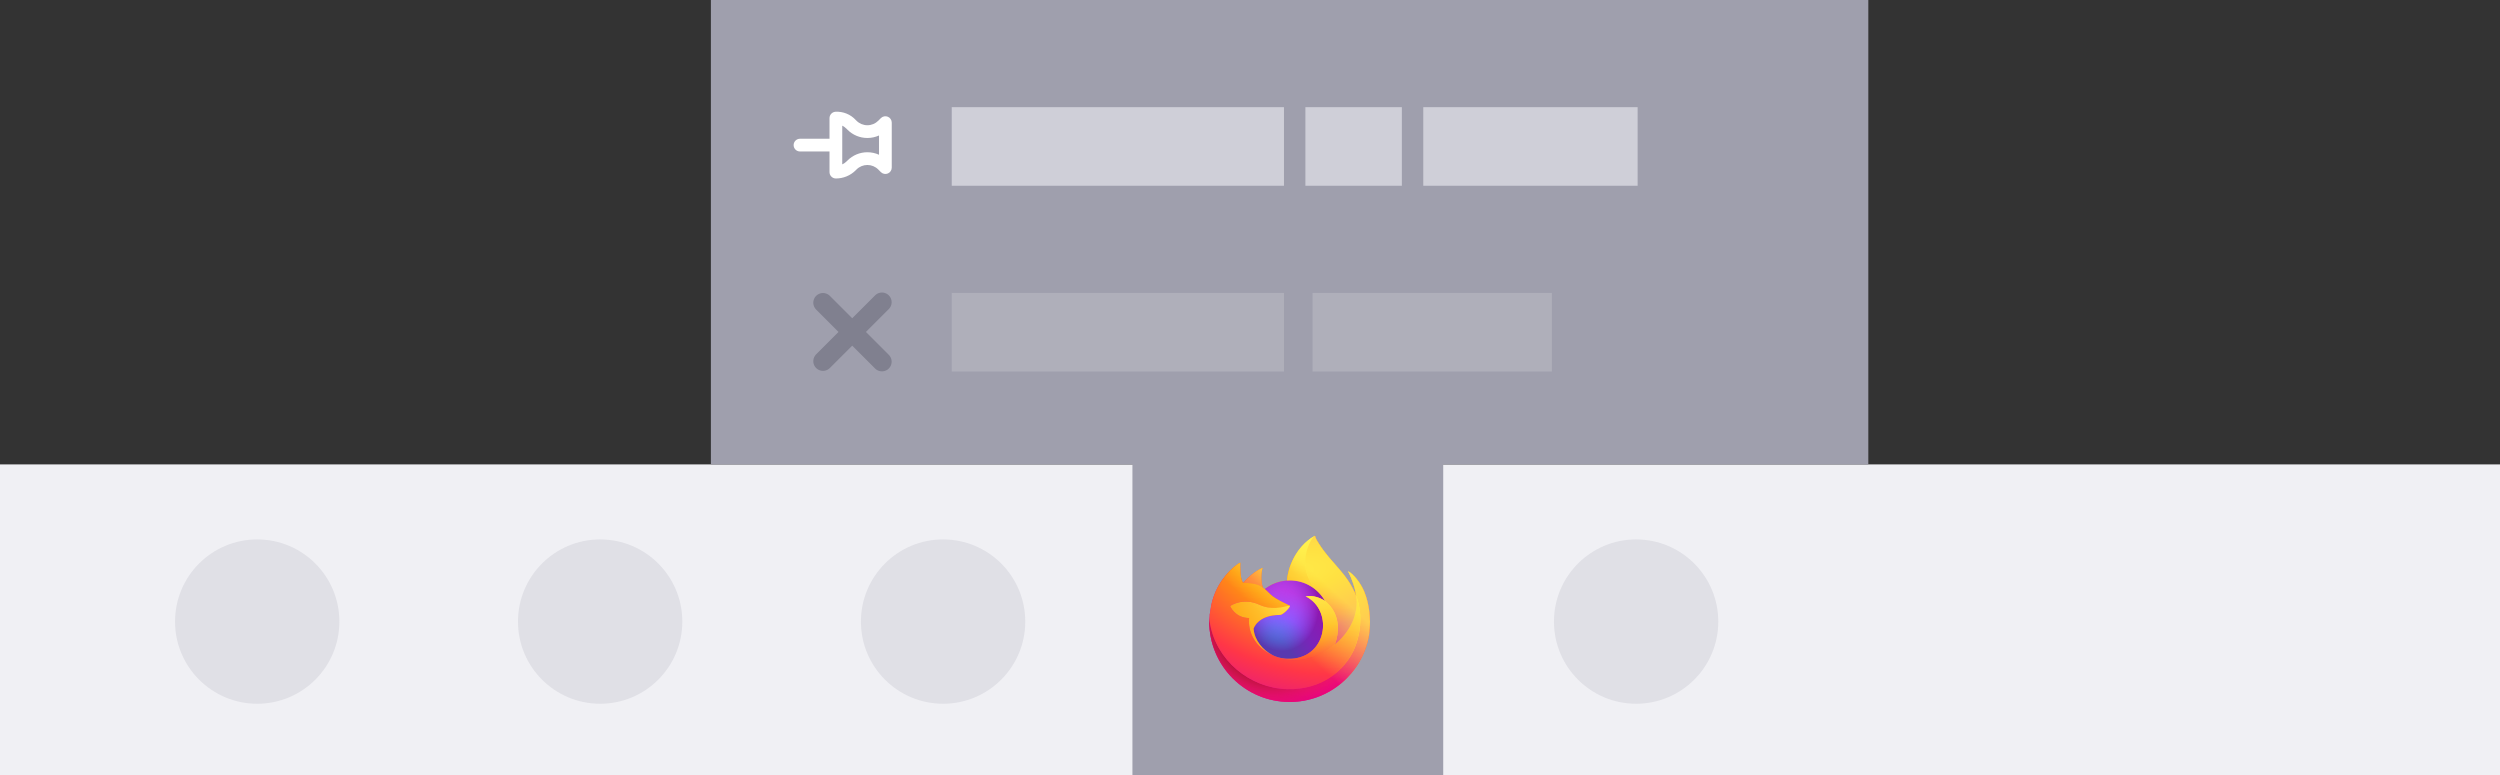 <!-- This Source Code Form is subject to the terms of the Mozilla Public
   - License, v. 2.0. If a copy of the MPL was not distributed with this
   - file, You can obtain one at http://mozilla.org/MPL/2.0/. -->
<svg width="516" height="160" viewBox="0 0 516 160" fill="none" xmlns="http://www.w3.org/2000/svg">
<rect x="0" y="0" width="516" height="160" fill="#333333" stroke="none"/>
<g clip-path="url(#clip0)">
<rect y="95.853" width="516.129" height="64.147" fill="#F0F0F4"/>
<path fill-rule="evenodd" clip-rule="evenodd" d="M385.622 0H146.728V95.853H385.622V0ZM297.88 160V95.853H233.733V160H297.88Z" fill="#9F9FAD"/>
<g clip-path="url(#clip1)">
<path d="M281.57 122.098C280.848 120.361 279.386 118.486 278.237 117.894C279.172 119.726 279.713 121.564 279.92 122.936C279.92 122.938 279.921 122.945 279.923 122.963C278.044 118.281 274.859 116.393 272.258 112.283C272.127 112.075 271.995 111.866 271.867 111.647C271.802 111.534 271.741 111.42 271.684 111.303C271.576 111.094 271.493 110.874 271.436 110.646C271.436 110.635 271.432 110.624 271.425 110.616C271.418 110.608 271.409 110.603 271.398 110.601C271.388 110.598 271.377 110.598 271.367 110.601C271.364 110.602 271.361 110.605 271.358 110.606C271.355 110.607 271.35 110.611 271.346 110.613C271.348 110.61 271.352 110.605 271.353 110.603C267.18 113.047 265.764 117.568 265.634 119.83C263.968 119.945 262.375 120.559 261.062 121.592C260.925 121.476 260.781 121.368 260.632 121.267C260.253 119.943 260.237 118.541 260.585 117.207C258.879 117.984 257.552 119.213 256.587 120.297H256.579C255.92 119.463 255.967 116.712 256.004 116.137C255.996 116.102 255.513 116.388 255.45 116.431C254.869 116.846 254.325 117.311 253.826 117.822C253.258 118.398 252.739 119.02 252.275 119.682C252.275 119.683 252.275 119.684 252.274 119.685C252.274 119.684 252.275 119.683 252.275 119.682C251.207 121.196 250.449 122.907 250.046 124.715C250.038 124.751 250.031 124.788 250.024 124.825C249.992 124.971 249.88 125.703 249.86 125.861C249.859 125.874 249.858 125.885 249.856 125.898C249.711 126.654 249.621 127.42 249.587 128.19C249.587 128.218 249.585 128.246 249.585 128.274C249.585 137.448 257.023 144.885 266.198 144.885C274.414 144.885 281.236 138.92 282.572 131.085C282.6 130.873 282.623 130.659 282.647 130.445C282.978 127.596 282.611 124.602 281.57 122.098ZM262.423 135.1C262.501 135.137 262.574 135.178 262.653 135.213C262.657 135.216 262.661 135.218 262.665 135.22C262.583 135.181 262.503 135.141 262.423 135.1ZM279.924 122.967L279.922 122.951C279.923 122.957 279.924 122.963 279.925 122.969L279.924 122.967Z" fill="url(#paint0_linear)"/>
<path d="M281.57 122.098C280.848 120.362 279.386 118.487 278.237 117.894C279.172 119.726 279.713 121.564 279.92 122.936C279.92 122.932 279.92 122.939 279.922 122.951C279.923 122.957 279.924 122.963 279.925 122.969C281.492 127.218 280.638 131.539 279.408 134.18C277.504 138.265 272.895 142.452 265.681 142.247C257.887 142.027 251.021 136.244 249.739 128.669C249.505 127.475 249.739 126.868 249.857 125.898C249.713 126.646 249.659 126.862 249.587 128.19C249.587 128.219 249.585 128.247 249.585 128.275C249.585 137.448 257.023 144.885 266.198 144.885C274.414 144.885 281.236 138.92 282.572 131.086C282.6 130.873 282.623 130.659 282.647 130.445C282.978 127.596 282.611 124.602 281.57 122.098Z" fill="url(#paint1_radial)"/>
<path d="M281.57 122.098C280.848 120.362 279.386 118.487 278.237 117.894C279.172 119.726 279.713 121.564 279.92 122.936C279.92 122.932 279.92 122.939 279.922 122.951C279.923 122.957 279.924 122.963 279.925 122.969C281.492 127.218 280.638 131.539 279.408 134.18C277.504 138.265 272.895 142.452 265.681 142.247C257.887 142.027 251.021 136.244 249.739 128.669C249.505 127.475 249.739 126.868 249.857 125.898C249.713 126.646 249.659 126.862 249.587 128.19C249.587 128.219 249.585 128.247 249.585 128.275C249.585 137.448 257.023 144.885 266.198 144.885C274.414 144.885 281.236 138.92 282.572 131.086C282.6 130.873 282.623 130.659 282.647 130.445C282.978 127.596 282.611 124.602 281.57 122.098Z" fill="url(#paint2_radial)"/>
<path d="M273.497 124.051C273.533 124.076 273.566 124.101 273.6 124.127C273.183 123.387 272.664 122.709 272.058 122.114C266.894 116.951 270.704 110.919 271.346 110.612C271.348 110.61 271.352 110.604 271.353 110.603C267.18 113.047 265.765 117.568 265.635 119.83C265.828 119.817 266.021 119.8 266.218 119.8C269.332 119.8 272.045 121.513 273.497 124.051Z" fill="url(#paint3_radial)"/>
<path d="M266.229 125.082C266.201 125.495 264.741 126.92 264.231 126.92C259.507 126.92 258.74 129.777 258.74 129.777C258.949 132.183 260.625 134.165 262.653 135.213C262.746 135.261 262.84 135.304 262.933 135.347C263.094 135.418 263.257 135.485 263.421 135.547C264.117 135.793 264.846 135.933 265.583 135.964C273.863 136.352 275.467 126.065 269.492 123.078C271.022 122.812 272.61 123.427 273.497 124.051C272.045 121.513 269.332 119.801 266.218 119.801C266.021 119.801 265.828 119.817 265.635 119.83C263.968 119.945 262.375 120.559 261.063 121.592C261.316 121.806 261.602 122.093 262.204 122.686C263.331 123.797 266.222 124.947 266.229 125.082Z" fill="url(#paint4_radial)"/>
<path d="M266.229 125.082C266.201 125.495 264.741 126.92 264.231 126.92C259.507 126.92 258.74 129.777 258.74 129.777C258.949 132.183 260.625 134.165 262.653 135.213C262.746 135.261 262.84 135.304 262.933 135.347C263.094 135.418 263.257 135.485 263.421 135.547C264.117 135.793 264.846 135.933 265.583 135.964C273.863 136.352 275.467 126.065 269.492 123.078C271.022 122.812 272.61 123.427 273.497 124.051C272.045 121.513 269.332 119.801 266.218 119.801C266.021 119.801 265.828 119.817 265.635 119.83C263.968 119.945 262.375 120.559 261.063 121.592C261.316 121.806 261.602 122.093 262.204 122.686C263.331 123.797 266.222 124.947 266.229 125.082Z" fill="url(#paint5_radial)"/>
<path d="M260.288 121.039C260.404 121.114 260.518 121.19 260.632 121.268C260.253 119.943 260.237 118.541 260.586 117.208C258.879 117.985 257.552 119.213 256.587 120.298C256.667 120.295 259.076 120.252 260.288 121.039Z" fill="url(#paint6_radial)"/>
<path d="M249.739 128.669C251.021 136.243 257.887 142.027 265.681 142.247C272.895 142.452 277.504 138.264 279.408 134.179C280.638 131.539 281.492 127.219 279.925 122.969L279.924 122.967L279.922 122.951C279.92 122.939 279.919 122.932 279.92 122.936C279.92 122.938 279.921 122.945 279.923 122.963C280.512 126.811 278.555 130.538 275.495 133.058L275.486 133.08C269.524 137.934 263.82 136.009 262.665 135.221C262.583 135.182 262.503 135.141 262.423 135.1C258.947 133.439 257.511 130.273 257.819 127.557C254.884 127.557 253.883 125.082 253.883 125.082C253.883 125.082 256.518 123.203 259.991 124.837C263.208 126.35 266.228 125.082 266.228 125.082C266.222 124.947 263.331 123.797 262.204 122.686C261.602 122.093 261.316 121.807 261.062 121.592C260.925 121.476 260.781 121.368 260.632 121.267C260.518 121.19 260.403 121.114 260.288 121.039C259.076 120.252 256.666 120.295 256.587 120.297H256.579C255.92 119.463 255.967 116.711 256.004 116.137C255.996 116.101 255.513 116.388 255.45 116.431C254.869 116.846 254.325 117.311 253.826 117.822C253.258 118.398 252.739 119.02 252.275 119.683C252.275 119.683 252.275 119.684 252.274 119.685C252.274 119.684 252.275 119.683 252.275 119.683C251.207 121.196 250.449 122.907 250.046 124.715C250.038 124.751 249.448 127.331 249.739 128.669Z" fill="url(#paint7_radial)"/>
<path d="M272.058 122.114C272.664 122.709 273.183 123.387 273.6 124.127C273.692 124.195 273.777 124.264 273.85 124.331C277.616 127.801 275.642 132.709 275.495 133.058C278.555 130.538 280.512 126.811 279.923 122.963C278.044 118.281 274.859 116.393 272.258 112.283C272.127 112.075 271.995 111.866 271.867 111.647C271.802 111.534 271.741 111.42 271.684 111.303C271.576 111.094 271.493 110.874 271.436 110.646C271.436 110.635 271.432 110.624 271.425 110.616C271.418 110.608 271.409 110.603 271.398 110.601C271.388 110.598 271.377 110.598 271.367 110.601C271.364 110.602 271.361 110.605 271.358 110.606C271.355 110.607 271.35 110.611 271.346 110.613C270.704 110.919 266.894 116.951 272.058 122.114Z" fill="url(#paint8_radial)"/>
<path d="M273.85 124.331C273.777 124.264 273.692 124.195 273.6 124.127C273.566 124.101 273.533 124.076 273.497 124.051C272.61 123.428 271.022 122.812 269.492 123.078C275.467 126.065 273.863 136.352 265.583 135.964C264.846 135.934 264.117 135.793 263.421 135.547C263.257 135.485 263.094 135.418 262.933 135.347C262.84 135.305 262.746 135.261 262.653 135.213C262.657 135.216 262.661 135.218 262.665 135.22C263.82 136.008 269.525 137.934 275.486 133.08L275.495 133.058C275.643 132.709 277.616 127.801 273.85 124.331Z" fill="url(#paint9_radial)"/>
<path d="M258.74 129.777C258.74 129.777 259.507 126.92 264.231 126.92C264.742 126.92 266.202 125.495 266.229 125.082C266.256 124.668 263.208 126.35 259.991 124.837C256.519 123.203 253.884 125.082 253.884 125.082C253.884 125.082 254.884 127.557 257.819 127.557C257.511 130.273 258.947 133.439 262.423 135.1C262.5 135.137 262.573 135.178 262.653 135.213C260.625 134.165 258.949 132.183 258.74 129.777Z" fill="url(#paint10_radial)"/>
<path d="M281.57 122.098C280.848 120.361 279.386 118.486 278.237 117.894C279.172 119.726 279.713 121.564 279.92 122.936C279.92 122.938 279.921 122.945 279.923 122.963C278.044 118.281 274.859 116.393 272.258 112.283C272.127 112.075 271.995 111.866 271.867 111.647C271.802 111.534 271.741 111.42 271.684 111.303C271.576 111.094 271.493 110.874 271.436 110.646C271.436 110.635 271.432 110.624 271.425 110.616C271.418 110.608 271.409 110.603 271.398 110.601C271.388 110.598 271.377 110.598 271.367 110.601C271.364 110.602 271.361 110.605 271.358 110.606C271.355 110.607 271.35 110.611 271.346 110.613C271.348 110.61 271.352 110.605 271.353 110.603C267.18 113.047 265.764 117.568 265.634 119.83C265.828 119.817 266.021 119.801 266.218 119.801C269.332 119.801 272.044 121.513 273.497 124.051C272.61 123.428 271.021 122.812 269.491 123.078C275.466 126.065 273.862 136.352 265.583 135.964C264.845 135.934 264.117 135.793 263.421 135.547C263.256 135.485 263.094 135.418 262.933 135.347C262.839 135.305 262.746 135.261 262.653 135.214C262.656 135.216 262.661 135.218 262.664 135.22C262.583 135.181 262.502 135.141 262.422 135.1C262.5 135.137 262.573 135.178 262.653 135.213C260.624 134.165 258.949 132.183 258.74 129.777C258.74 129.777 259.506 126.92 264.23 126.92C264.741 126.92 266.201 125.495 266.228 125.082C266.222 124.947 263.331 123.797 262.203 122.686C261.601 122.093 261.315 121.807 261.062 121.592C260.924 121.476 260.781 121.367 260.632 121.267C260.253 119.942 260.237 118.54 260.585 117.207C258.878 117.984 257.551 119.213 256.586 120.297H256.578C255.92 119.463 255.966 116.711 256.004 116.137C255.996 116.101 255.513 116.388 255.449 116.431C254.868 116.846 254.325 117.311 253.826 117.822C253.258 118.398 252.739 119.02 252.275 119.682C252.275 119.683 252.275 119.684 252.274 119.685C252.274 119.684 252.275 119.683 252.275 119.682C251.207 121.196 250.449 122.907 250.046 124.715C250.038 124.751 250.031 124.788 250.024 124.825C249.992 124.971 249.852 125.713 249.832 125.872C249.831 125.885 249.834 125.86 249.832 125.872C249.704 126.639 249.622 127.413 249.587 128.19C249.587 128.218 249.585 128.246 249.585 128.275C249.585 137.448 257.023 144.885 266.198 144.885C274.414 144.885 281.236 138.92 282.572 131.085C282.6 130.873 282.623 130.659 282.647 130.445C282.978 127.596 282.611 124.602 281.57 122.098ZM279.922 122.951C279.923 122.957 279.924 122.963 279.925 122.969L279.924 122.967L279.922 122.951Z" fill="url(#paint11_linear)"/>
</g>
<circle cx="194.654" cy="128.295" r="16.959" fill="#E0E0E6"/>
<circle cx="123.871" cy="128.295" r="16.959" fill="#E0E0E6"/>
<circle cx="53.088" cy="128.295" r="16.959" fill="#E0E0E6"/>
<circle cx="337.696" cy="128.295" r="16.959" fill="#E0E0E6"/>
<line x1="169.864" y1="74.548" x2="182.035" y2="62.376" stroke="#80808F" stroke-width="4" stroke-linecap="round" stroke-linejoin="round"/>
<line x1="182.034" y1="74.649" x2="169.863" y2="62.478" stroke="#80808F" stroke-width="4" stroke-linecap="round" stroke-linejoin="round"/>
<rect x="196.439" y="60.461" width="68.571" height="16.221" fill="#AFAFBA"/>
<rect x="270.909" y="60.461" width="49.401" height="16.221" fill="#AFAFBA"/>
<path d="M165.094 31.265L171.212 31.265L171.212 35.525C171.212 35.873 171.351 36.207 171.597 36.453C171.843 36.7 172.177 36.838 172.526 36.838C173.287 36.84 174.042 36.691 174.746 36.4C175.45 36.108 176.088 35.68 176.626 35.14L176.785 34.98C177.38 34.386 178.187 34.052 179.028 34.052C179.869 34.052 180.675 34.386 181.27 34.98L181.814 35.525C181.998 35.708 182.232 35.833 182.487 35.884C182.742 35.934 183.006 35.908 183.246 35.809C183.486 35.71 183.691 35.541 183.835 35.325C183.98 35.109 184.057 34.855 184.057 34.596L184.057 25.307C184.057 25.047 183.98 24.793 183.835 24.577C183.691 24.361 183.486 24.193 183.246 24.093C183.006 23.994 182.742 23.968 182.487 24.018C182.232 24.069 181.998 24.194 181.814 24.378L181.27 24.922C180.675 25.517 179.869 25.85 179.028 25.85C178.187 25.85 177.38 25.517 176.785 24.922L176.628 24.765C176.099 24.192 175.45 23.742 174.727 23.448C174.004 23.155 173.225 23.024 172.446 23.066C172.112 23.087 171.798 23.234 171.569 23.477C171.34 23.721 171.212 24.043 171.212 24.378L171.212 28.638L165.094 28.638C164.75 28.644 164.422 28.785 164.18 29.03C163.939 29.276 163.804 29.607 163.804 29.951C163.804 30.296 163.939 30.626 164.18 30.872C164.422 31.118 164.75 31.259 165.094 31.265ZM173.84 25.932C174.186 26.109 174.501 26.343 174.771 26.623L174.928 26.78C175.465 27.32 176.104 27.748 176.807 28.04C177.511 28.331 178.265 28.481 179.027 28.479C179.856 28.48 180.675 28.304 181.43 27.962L181.429 31.942C180.675 31.599 179.857 31.422 179.029 31.424C178.267 31.421 177.512 31.57 176.808 31.862C176.104 32.154 175.465 32.582 174.928 33.122L174.768 33.282C174.5 33.552 174.185 33.771 173.839 33.929L173.84 25.932Z" fill="#FFF"/>
<rect x="196.439" y="22.12" width="68.571" height="16.221" fill="#CFCFD8"/>
<rect x="269.434" y="22.12" width="19.908" height="16.221" fill="#CFCFD8"/>
<rect x="293.766" y="22.12" width="44.24" height="16.221" fill="#CFCFD8"/>
</g>
<defs>
<linearGradient id="paint0_linear" x1="278.535" y1="115.913" x2="251.86" y2="141.645" gradientUnits="userSpaceOnUse">
<stop offset="0.05" stop-color="#FFF44F"/>
<stop offset="0.37" stop-color="#FF980E"/>
<stop offset="0.53" stop-color="#FF3647"/>
<stop offset="0.7" stop-color="#E31587"/>
</linearGradient>
<radialGradient id="paint1_radial" cx="0" cy="0" r="1" gradientUnits="userSpaceOnUse" gradientTransform="translate(272.576 114.421) scale(33.976 34.548)">
<stop offset="0.13" stop-color="#FFBD4F"/>
<stop offset="0.28" stop-color="#FF980E"/>
<stop offset="0.47" stop-color="#FF3750"/>
<stop offset="0.78" stop-color="#EB0878"/>
<stop offset="0.86" stop-color="#E50080"/>
</radialGradient>
<radialGradient id="paint2_radial" cx="0" cy="0" r="1" gradientUnits="userSpaceOnUse" gradientTransform="translate(262.724 128.69) scale(34.826 34.548)">
<stop offset="0.3" stop-color="#960E18"/>
<stop offset="0.35" stop-color="#B11927" stop-opacity="0.74"/>
<stop offset="0.43" stop-color="#DB293D" stop-opacity="0.34"/>
<stop offset="0.5" stop-color="#F5334B" stop-opacity="0.09"/>
<stop offset="0.53" stop-color="#FF3750" stop-opacity="0"/>
</radialGradient>
<radialGradient id="paint3_radial" cx="0" cy="0" r="1" gradientUnits="userSpaceOnUse" gradientTransform="translate(269.458 108.98) scale(11.152 18.933)">
<stop offset="0.13" stop-color="#FFF44F"/>
<stop offset="0.53" stop-color="#FF980E"/>
</radialGradient>
<radialGradient id="paint4_radial" cx="0" cy="0" r="1" gradientUnits="userSpaceOnUse" gradientTransform="translate(262.099 137.609) scale(14.757 16.174)">
<stop offset="0.35" stop-color="#3A8EE6"/>
<stop offset="0.67" stop-color="#9059FF"/>
<stop offset="1" stop-color="#C139E6"/>
</radialGradient>
<radialGradient id="paint5_radial" cx="0" cy="0" r="1" gradientUnits="userSpaceOnUse" gradientTransform="translate(264.62 125.138) scale(7.836 9.542)">
<stop offset="0.21" stop-color="#9059FF" stop-opacity="0"/>
<stop offset="0.97" stop-color="#6E008B" stop-opacity="0.6"/>
</radialGradient>
<radialGradient id="paint6_radial" cx="0" cy="0" r="1" gradientUnits="userSpaceOnUse" gradientTransform="translate(265.082 113.148) scale(11.732 11.774)">
<stop offset="0.1" stop-color="#FFE226"/>
<stop offset="0.79" stop-color="#FF7139"/>
</radialGradient>
<radialGradient id="paint7_radial" cx="0" cy="0" r="1" gradientUnits="userSpaceOnUse" gradientTransform="translate(275.796 105.424) scale(56.01 47.017)">
<stop offset="0.11" stop-color="#FFF44F"/>
<stop offset="0.46" stop-color="#FF980E"/>
<stop offset="0.72" stop-color="#FF3647"/>
<stop offset="0.9" stop-color="#E31587"/>
</radialGradient>
<radialGradient id="paint8_radial" cx="0" cy="0" r="1" gradientUnits="userSpaceOnUse" gradientTransform="translate(254.995 120.951) rotate(77.394) scale(17.77 76.871)">
<stop stop-color="#FFF44F"/>
<stop offset="0.3" stop-color="#FF980E"/>
<stop offset="0.57" stop-color="#FF3647"/>
<stop offset="0.74" stop-color="#E31587"/>
</radialGradient>
<radialGradient id="paint9_radial" cx="0" cy="0" r="1" gradientUnits="userSpaceOnUse" gradientTransform="translate(265.203 117.383) scale(32.158 31.593)">
<stop offset="0.14" stop-color="#FFF44F"/>
<stop offset="0.48" stop-color="#FF980E"/>
<stop offset="0.66" stop-color="#FF3647"/>
<stop offset="0.9" stop-color="#E31587"/>
</radialGradient>
<radialGradient id="paint10_radial" cx="0" cy="0" r="1" gradientUnits="userSpaceOnUse" gradientTransform="translate(273.549 119.23) scale(38.653 34.58)">
<stop offset="0.09" stop-color="#FFF44F"/>
<stop offset="0.63" stop-color="#FF980E"/>
</radialGradient>
<linearGradient id="paint11_linear" x1="276.129" y1="115.399" x2="254.799" y2="138.705" gradientUnits="userSpaceOnUse">
<stop offset="0.17" stop-color="#FFF44F" stop-opacity="0.8"/>
<stop offset="0.6" stop-color="#FFF44F" stop-opacity="0"/>
</linearGradient>
<clipPath id="clip0">
<rect width="516" height="160" fill="white"/>
</clipPath>
<clipPath id="clip1">
<rect width="35.392" height="35.392" fill="white" transform="translate(248.479 110.599)"/>
</clipPath>
</defs>
</svg>
